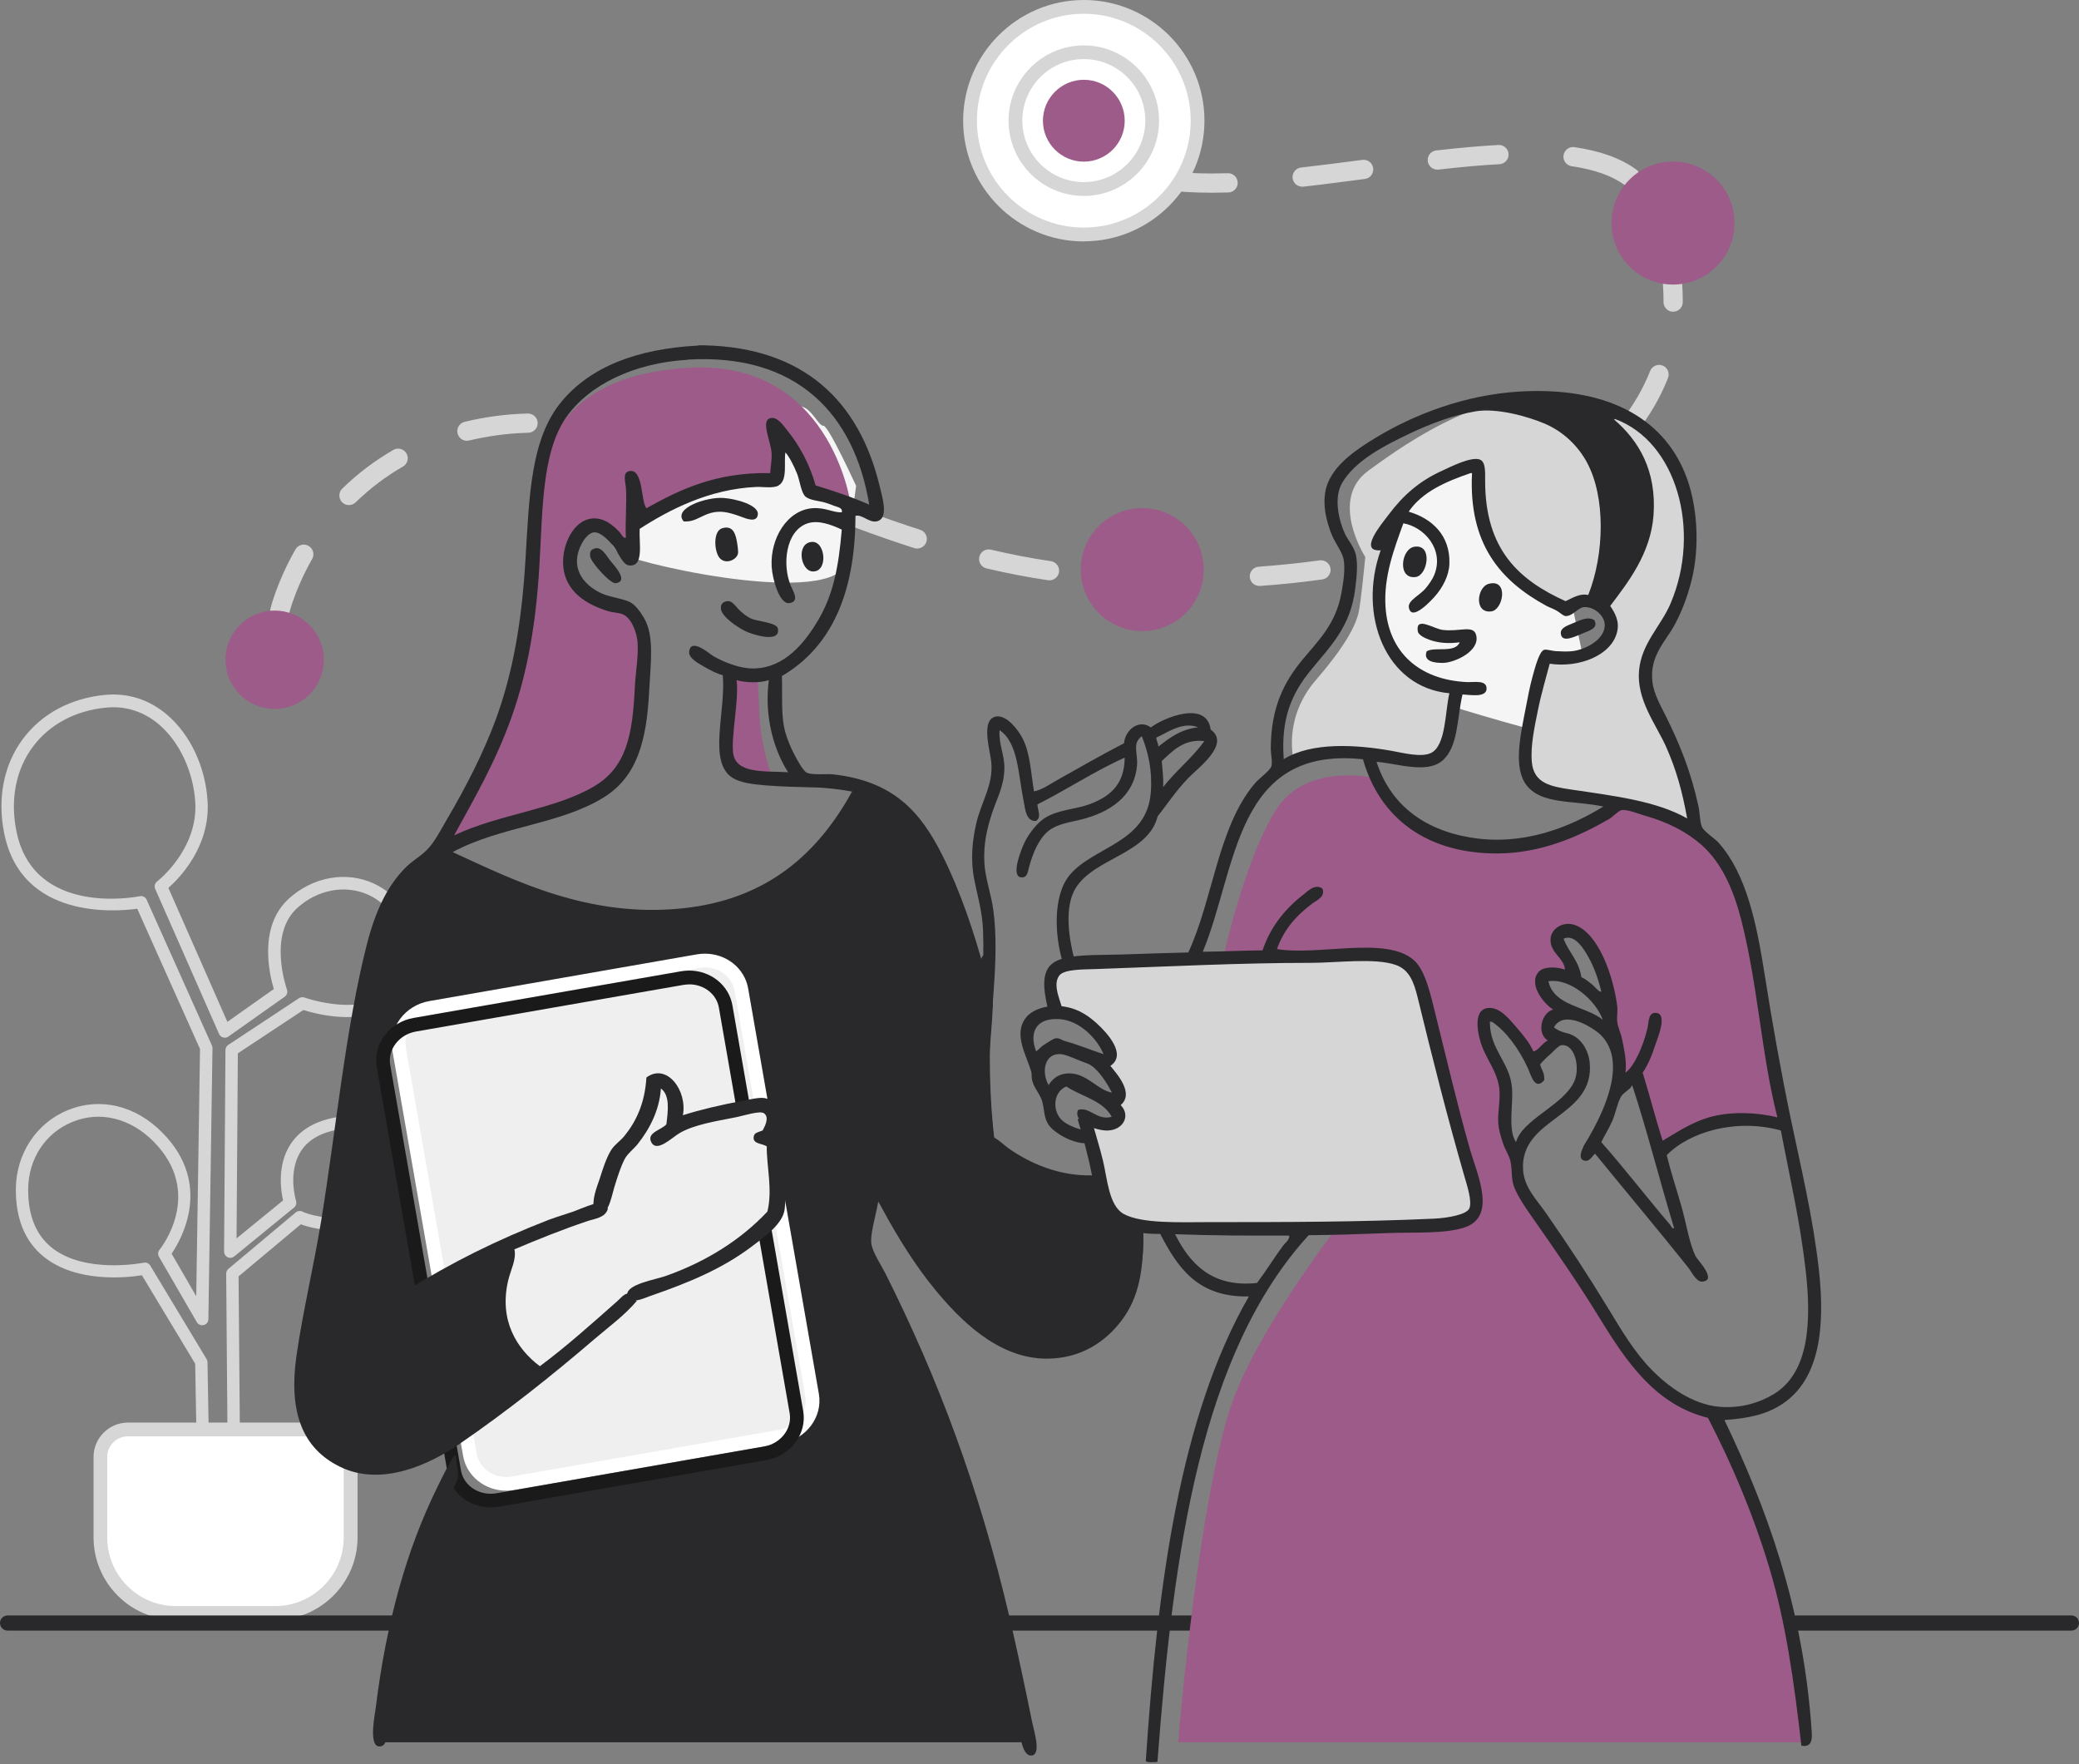 <svg width="561" height="476" viewBox="0 0 561 476" fill="none" xmlns="http://www.w3.org/2000/svg">
<rect x="0" y="0" width="561" height="476" fill="#808080" stroke="none"/>
<g clip-path="url(#clip0_3_4921)">
<path d="M54.711 390.282C53.799 390.282 53.06 389.566 53.039 388.653L52.669 367.954L38.291 344.084C34.186 344.736 20.502 346.213 11.706 339.002C6.71 334.919 4.213 328.772 4.278 320.757C4.343 311.288 9.86 302.947 18.33 299.515C27.04 295.975 36.597 298.256 43.851 305.64C57.491 319.476 48.934 334.397 46.306 338.264L52.952 349.732L53.973 283.03L37.031 245.194C30.928 246.02 5.863 248.018 1.15 224.93C-0.783 215.416 0.998 206.338 6.167 199.387C11.25 192.567 19.156 188.332 28.43 187.485C34.577 186.92 40.354 188.788 45.133 192.893C51.366 198.236 55.45 206.946 56.014 216.155C56.774 228.427 48.434 236.919 45.437 239.569L61.357 275.711L73.89 266.849C72.673 262.831 69.698 250.016 77.886 242.523C84.38 236.572 93.416 234.943 100.887 238.396C107.924 241.632 111.943 248.669 111.66 257.184C111.421 263.786 109.162 268.586 104.927 271.453C97.086 276.775 85.097 273.539 81.861 272.518L64.181 284.203L63.833 334.137L76.387 323.885C75.779 321.257 74.758 314.502 78.277 308.92C80.883 304.793 85.358 302.23 91.57 301.318C98.389 300.319 103.906 302.274 107.099 306.792C110.466 311.548 110.726 318.564 107.729 324.254C104.992 329.445 100.105 332.443 94.393 332.291C87.117 332.182 82.968 331.009 81.166 330.336L64.376 344.388L64.746 388.328C64.746 389.24 64.007 390 63.095 390.022C62.161 390.022 61.422 389.283 61.401 388.371L61.032 343.65C61.032 343.15 61.249 342.673 61.64 342.347L79.819 327.121C80.34 326.687 81.1 326.6 81.687 326.948C81.709 326.948 85.358 328.837 94.458 328.967C94.523 328.967 94.61 328.967 94.675 328.967C100.605 328.967 103.559 325.058 104.797 322.712C107.186 318.194 107.012 312.46 104.406 308.746C101.93 305.249 97.651 303.816 92.069 304.641C86.856 305.401 83.164 307.443 81.122 310.723C77.56 316.392 79.862 323.95 79.884 324.015C80.08 324.667 79.884 325.384 79.341 325.818L63.203 339.002C62.704 339.415 62.009 339.502 61.422 339.219C60.836 338.937 60.467 338.35 60.467 337.699L60.836 283.334C60.836 282.769 61.118 282.248 61.575 281.944L80.688 269.325C81.122 269.043 81.687 268.977 82.165 269.151C82.295 269.195 95.522 273.843 103.059 268.739C106.361 266.501 108.12 262.592 108.315 257.118C108.576 249.886 105.362 244.195 99.497 241.48C93.242 238.591 85.64 240.003 80.145 245.042C72.217 252.318 77.386 266.849 77.43 267.001C77.691 267.718 77.43 268.5 76.822 268.934L61.618 279.685C61.205 279.968 60.684 280.076 60.206 279.924C59.728 279.794 59.316 279.446 59.12 278.99L41.875 239.83C41.571 239.113 41.788 238.287 42.396 237.831C42.505 237.744 53.473 229.23 52.691 216.437C52.17 208.227 48.456 200.213 42.961 195.521C38.877 192.024 33.969 190.417 28.734 190.917C20.416 191.677 13.357 195.434 8.861 201.494C4.256 207.684 2.692 215.807 4.451 224.365C9.121 247.279 36.553 242.045 37.726 241.806C38.486 241.654 39.268 242.045 39.572 242.762L57.187 282.096C57.296 282.313 57.339 282.552 57.339 282.813L56.231 355.922C56.231 356.682 55.71 357.333 54.972 357.507C54.233 357.703 53.473 357.377 53.104 356.725L42.895 339.089C42.548 338.481 42.613 337.742 43.047 337.199C43.547 336.569 55.102 321.887 41.484 308.051C35.207 301.687 27.018 299.667 19.59 302.687C12.249 305.662 7.666 312.634 7.601 320.866C7.557 327.816 9.642 333.072 13.813 336.504C22.805 343.889 38.617 340.718 38.79 340.696C39.486 340.544 40.202 340.87 40.55 341.478L55.754 366.716C55.906 366.977 55.992 367.259 55.992 367.542L56.362 388.697C56.362 389.609 55.645 390.369 54.733 390.391H54.711V390.282Z" fill="#D6D6D6"/>
<path fill-rule="evenodd" clip-rule="evenodd" d="M47.489 435.221C36.238 435.221 27.094 426.077 27.094 414.804V393.106C27.094 389.023 30.417 385.678 34.522 385.678H87.215C91.298 385.678 94.643 389.001 94.643 393.106V414.804C94.643 426.055 85.499 435.221 74.226 435.221H47.511H47.489Z" fill="white"/>
<path d="M87.188 387.546C90.273 387.546 92.749 390.044 92.749 393.106V414.804C92.749 425.056 84.452 433.353 74.2 433.353H47.485C37.233 433.353 28.936 425.056 28.936 414.804V393.106C28.936 390.044 31.434 387.546 34.496 387.546H87.188ZM87.188 383.832H34.518C29.414 383.832 25.244 388.002 25.244 393.106V414.804C25.244 427.076 35.235 437.067 47.506 437.067H74.222C86.493 437.067 96.484 427.076 96.484 414.804V393.106C96.484 388.002 92.314 383.832 87.21 383.832H87.188Z" fill="#D6D6D6"/>
<path d="M558.958 439.955H2.042C0.912 439.955 0 439.043 0 437.914C0 436.784 0.912 435.872 2.042 435.872H558.958C560.088 435.872 561 436.784 561 437.914C561 439.043 560.088 439.955 558.958 439.955Z" fill="#29282a"/>
<path d="M75.498 167.525C75.303 167.525 75.107 167.503 74.89 167.459C73.5 167.134 72.631 165.744 72.957 164.332C73.022 164.049 74.695 157.077 79.712 148.259C80.429 146.999 82.014 146.565 83.252 147.282C84.49 147.999 84.946 149.584 84.23 150.822C79.603 158.967 78.04 165.461 78.018 165.526C77.736 166.721 76.671 167.525 75.498 167.525ZM319.02 158.837C313.764 158.837 308.378 158.706 302.991 158.424C301.558 158.359 300.45 157.143 300.537 155.709C300.602 154.276 301.84 153.19 303.252 153.255C308.551 153.515 313.873 153.646 319.02 153.646H319.802C321.236 153.646 322.409 154.797 322.409 156.23C322.409 157.664 321.258 158.837 319.824 158.837H319.02ZM339.828 158.098C338.481 158.098 337.33 157.056 337.243 155.687C337.135 154.254 338.221 153.016 339.654 152.907C345.258 152.495 350.775 151.93 356.096 151.191C357.486 150.996 358.833 151.973 359.028 153.407C359.224 154.819 358.225 156.143 356.813 156.339C351.383 157.099 345.757 157.686 340.045 158.098C339.98 158.098 339.915 158.098 339.85 158.098H339.828ZM283.183 156.578C283.052 156.578 282.922 156.578 282.792 156.556C277.384 155.753 271.802 154.688 266.198 153.363C264.808 153.038 263.939 151.647 264.265 150.236C264.591 148.846 266.002 147.977 267.393 148.303C272.866 149.584 278.296 150.648 283.574 151.409C284.986 151.626 285.963 152.929 285.767 154.362C285.572 155.644 284.464 156.578 283.205 156.578H283.183ZM376.122 152.712C374.949 152.712 373.885 151.908 373.602 150.714C373.276 149.323 374.145 147.912 375.535 147.586C381.03 146.283 386.352 144.784 391.347 143.09C392.716 142.634 394.193 143.351 394.649 144.719C395.105 146.087 394.388 147.542 393.02 148.02C387.872 149.758 382.377 151.322 376.73 152.647C376.534 152.69 376.339 152.712 376.122 152.712ZM247.519 148.02C247.258 148.02 246.998 147.977 246.715 147.89C241.763 146.304 236.572 144.502 230.838 142.373C229.492 141.874 228.796 140.375 229.296 139.028C229.796 137.682 231.294 137.008 232.641 137.486C238.31 139.593 243.436 141.374 248.301 142.938C249.669 143.372 250.429 144.849 249.973 146.196C249.626 147.304 248.605 147.999 247.497 147.999L247.519 148.02ZM410.678 140.462C409.722 140.462 408.81 139.941 408.354 139.05C407.702 137.769 408.202 136.205 409.483 135.553C414.544 132.968 419.214 130.123 423.34 127.082C424.492 126.235 426.121 126.474 426.968 127.625C427.815 128.777 427.576 130.406 426.425 131.253C422.059 134.467 417.15 137.464 411.851 140.179C411.481 140.375 411.069 140.462 410.678 140.462ZM94.177 136.292C93.504 136.292 92.831 136.031 92.309 135.51C91.31 134.489 91.332 132.838 92.353 131.839C96.501 127.777 101.149 124.281 106.145 121.392C107.383 120.675 108.969 121.109 109.685 122.348C110.402 123.586 109.968 125.171 108.73 125.888C104.103 128.538 99.825 131.796 95.98 135.531C95.481 136.031 94.829 136.27 94.177 136.27V136.292ZM213.071 135.336C212.746 135.336 212.442 135.271 212.116 135.162L211.03 134.728C206.143 132.795 201.343 130.905 196.608 129.102C195.261 128.603 194.588 127.104 195.109 125.758C195.63 124.411 197.129 123.738 198.454 124.259C203.211 126.062 208.032 127.973 212.941 129.906L214.027 130.34C215.352 130.862 216.004 132.382 215.482 133.707C215.07 134.728 214.092 135.358 213.071 135.358V135.336ZM178.602 122.673C178.341 122.673 178.103 122.63 177.842 122.565C172.086 120.805 166.895 119.48 161.943 118.547C160.531 118.286 159.619 116.918 159.88 115.506C160.14 114.094 161.509 113.182 162.92 113.442C168.068 114.42 173.433 115.788 179.362 117.591C180.731 118.004 181.513 119.459 181.078 120.827C180.731 121.935 179.71 122.673 178.602 122.673ZM125.997 118.937C124.824 118.937 123.76 118.134 123.477 116.939C123.13 115.549 123.999 114.137 125.389 113.812C128.038 113.16 130.819 112.66 133.599 112.27C136.487 111.879 139.463 111.64 142.439 111.574C143.894 111.574 145.067 112.704 145.088 114.116C145.11 115.549 143.981 116.744 142.547 116.766C139.745 116.831 136.965 117.048 134.294 117.417C131.666 117.786 129.081 118.264 126.583 118.851C126.388 118.894 126.171 118.916 125.975 118.916L125.997 118.937ZM439.348 118.004C438.783 118.004 438.218 117.83 437.741 117.439C436.611 116.548 436.416 114.919 437.306 113.79C440.695 109.489 443.388 104.885 445.277 100.085C445.799 98.76 447.319 98.108 448.644 98.629C449.969 99.151 450.62 100.671 450.099 101.996C448.014 107.274 445.082 112.313 441.368 117.004C440.847 117.656 440.086 118.004 439.326 118.004H439.348ZM451.489 84.121C450.034 84.121 448.883 82.926 448.883 81.493V80.928C448.883 75.998 448.231 70.85 446.928 65.615C446.581 64.225 447.428 62.814 448.818 62.466C450.23 62.119 451.62 62.966 451.967 64.356C453.357 70.003 454.074 75.563 454.074 80.906V81.536C454.074 82.969 452.901 84.099 451.468 84.099L451.489 84.121ZM326.948 51.997C322.278 51.997 318.173 51.758 314.394 51.259C312.961 51.063 311.961 49.76 312.157 48.348C312.331 46.936 313.656 45.916 315.067 46.111C318.629 46.567 322.517 46.806 326.948 46.806C328.382 46.806 329.837 46.784 331.314 46.741C332.747 46.697 333.942 47.827 333.985 49.261C334.029 50.694 332.899 51.889 331.466 51.932C329.924 51.975 328.425 51.997 326.948 51.997ZM440.021 50.477C439.5 50.477 438.957 50.325 438.501 49.977C434.982 47.436 430.269 45.742 424.101 44.851C422.689 44.634 421.69 43.331 421.907 41.898C422.124 40.486 423.427 39.487 424.861 39.704C431.898 40.725 437.35 42.723 441.563 45.764C442.715 46.611 442.975 48.24 442.15 49.391C441.65 50.086 440.847 50.455 440.043 50.455L440.021 50.477ZM351.383 50.368C350.08 50.368 348.95 49.391 348.798 48.066C348.646 46.632 349.667 45.351 351.1 45.199C356.682 44.569 362.33 43.831 367.629 43.136C369.063 42.962 370.366 43.939 370.54 45.373C370.735 46.784 369.736 48.109 368.303 48.283C362.981 48.978 357.312 49.738 351.665 50.368C351.578 50.368 351.47 50.368 351.383 50.368ZM387.85 45.764C386.547 45.764 385.418 44.786 385.266 43.461C385.114 42.028 386.134 40.746 387.546 40.594C394.019 39.856 399.514 39.378 404.336 39.117C405.791 39.03 406.985 40.138 407.072 41.572C407.138 43.005 406.052 44.221 404.618 44.308C399.905 44.547 394.497 45.025 388.133 45.764C388.024 45.764 387.937 45.764 387.829 45.764H387.85ZM296.106 44.612C295.563 44.612 295.02 44.439 294.542 44.091C291.002 41.398 288.287 37.966 286.528 33.883C285.963 32.558 286.549 31.038 287.874 30.473C289.199 29.908 290.72 30.516 291.284 31.82C292.718 35.121 294.803 37.792 297.67 39.964C298.821 40.833 299.038 42.462 298.169 43.613C297.648 44.287 296.888 44.634 296.106 44.634V44.612Z" fill="#D6D6D6"/>
<path fill-rule="evenodd" clip-rule="evenodd" d="M228.104 152.625L231.014 131.1C231.014 131.1 223.564 114.811 222.196 114.876C220.849 114.941 219.112 110.336 216.332 109.706C213.573 109.077 192.983 101.562 191.05 101.562C189.117 101.562 182.101 103.082 179.669 105.471C177.258 107.86 171.915 109.793 171.198 115.614C170.481 121.435 171.024 124.867 169.83 127.147C168.635 129.428 164.269 126.909 163.444 135.727C162.619 144.523 164.812 146.152 166.42 148.737C168.005 151.322 221.566 163.789 228.104 152.668V152.625Z" fill="#F5F5F5"/>
<path fill-rule="evenodd" clip-rule="evenodd" d="M366.937 182.728C366.937 182.728 368.414 136.813 370.651 134.337C372.888 131.839 395.889 117.004 395.889 117.004L413.7 129.624C413.7 129.624 421.193 142.807 421.171 146.239C421.128 149.671 430.532 193.067 430.532 193.067C430.532 193.067 429.837 197.15 425.841 198.997C421.866 200.843 366.937 182.728 366.937 182.728Z" fill="#F5F5F5"/>
<path fill-rule="evenodd" clip-rule="evenodd" d="M292.459 1.846C309.422 1.846 323.171 15.595 323.171 32.558C323.171 49.521 309.422 63.27 292.459 63.27C275.496 63.27 261.747 49.521 261.747 32.558C261.747 15.595 275.496 1.846 292.459 1.846Z" fill="white"/>
<path d="M292.454 65.138C274.492 65.138 259.896 50.52 259.896 32.58C259.896 14.639 274.492 0 292.454 0C310.417 0 325.012 14.617 325.012 32.558C325.012 50.498 310.395 65.116 292.454 65.116V65.138ZM292.454 3.714C276.534 3.714 263.611 16.659 263.611 32.558C263.611 48.457 276.556 61.402 292.454 61.402C308.353 61.402 321.298 48.457 321.298 32.558C321.298 16.659 308.353 3.714 292.454 3.714Z" fill="#D6D6D6"/>
<path fill-rule="evenodd" clip-rule="evenodd" d="M284.012 272.149C284.012 272.149 277.779 259.638 293.287 259.356C308.795 259.074 369.523 258.248 369.523 258.248C369.523 258.248 381.165 256.424 383.25 264.916C385.335 273.409 397.542 321.323 397.542 321.323C397.542 321.323 401.169 327.925 394.023 329.858C386.877 331.791 308.121 330.966 308.121 330.966C308.121 330.966 300.824 331.835 298.109 322.43C295.394 313.026 293.287 302.405 293.287 302.405C293.287 302.405 302.105 305.163 302.192 302.405C302.279 299.646 299.043 298.321 299.043 298.321C299.043 298.321 303.452 297.822 302.018 294.433C300.563 291.045 296.262 286.636 296.262 286.636C296.262 286.636 301.562 285.593 298.673 281.814C295.785 278.013 291.81 274.06 289.399 273.843C286.988 273.626 284.012 272.171 284.012 272.171V272.149Z" fill="#D6D6D6"/>
<path fill-rule="evenodd" clip-rule="evenodd" d="M392.909 186.073C392.909 186.073 391.128 203.732 386.61 204.448C382.071 205.165 361.654 201.299 356.007 203.341C350.36 205.382 349.144 205.382 349.144 205.382C349.144 205.382 345.951 194.045 355.073 183.489C364.217 172.933 365.933 167.894 366.563 165.483C367.193 163.094 368.409 150.279 368.409 150.279C368.409 150.279 358.505 134.858 369.191 127.039C380.442 118.786 402.857 103.039 425.923 107.231C449.142 111.466 457.656 134.055 455.788 149.345C455.05 155.448 453.182 160.813 450.032 165.852C445.232 173.541 443.386 179.405 443.907 182.186C444.711 186.443 452.248 200.843 453.92 207.424C455.593 213.983 456.526 223.388 456.526 223.388C456.526 223.388 447.925 218.262 432.222 216.329C416.519 214.418 412.262 211.681 411.436 207.055C410.633 202.428 417.561 177.559 417.561 177.559C417.561 177.559 432.982 178.949 434.264 171.26C436.37 158.468 423.512 163.659 423.512 163.659C423.512 163.659 406.593 157.555 401.988 146.587C397.405 135.618 399.012 126.17 399.012 126.17C399.012 126.17 388.869 126.952 381.571 134.337C374.274 141.7 375.447 143.611 375.447 143.611C375.447 143.611 365.303 169.914 378.596 179.601C391.888 189.288 392.888 186.095 392.888 186.095L392.909 186.073Z" fill="#D6D6D6"/>
<path fill-rule="evenodd" clip-rule="evenodd" d="M432.422 162.877C432.422 162.877 445.388 151.952 443.933 132.817C442.543 114.833 427.795 108.881 427.795 108.881C427.795 108.881 423.017 107.426 418.521 107.035C414.025 106.644 402.383 108.512 402.383 108.512C402.383 108.512 412.005 107.795 421.301 114.268C443.39 129.624 429.468 161.378 429.468 161.378L432.443 162.855L432.422 162.877Z" fill="#29282a"/>
<path fill-rule="evenodd" clip-rule="evenodd" d="M197.763 182.924C197.763 182.924 197.068 194.913 196.656 197.954C196.221 200.995 194.44 206.859 200.001 208.336C205.561 209.835 208.167 209.074 208.167 209.074C208.167 209.074 205.474 201.929 205.018 194.044C204.692 188.506 204.453 182.728 204.453 182.728C204.453 182.728 202.998 183.337 201.108 182.902C199.219 182.489 197.763 182.902 197.763 182.902V182.924Z" fill="#9c5b89"/>
<path fill-rule="evenodd" clip-rule="evenodd" d="M382.532 263.808C386.116 271.866 396.997 318.911 396.997 318.911C396.997 318.911 402.601 329.25 393.109 330.032C383.618 330.814 360.095 332.073 360.095 332.073C360.095 332.073 338.093 360.657 331.903 380.118C323.606 406.203 318.676 461.024 317.916 470.103H488.633C488.133 466.997 481.053 423.296 476.426 413.327C471.626 403.01 462.135 381.79 462.135 381.79C462.135 381.79 449.472 381.442 430.793 351.556C421.171 336.157 413.656 325.514 410.768 319.28C408.053 313.416 409.66 311.483 409.66 311.483C409.66 311.483 405.403 303.946 405.403 298.321C405.403 292.695 404.882 290.523 403.557 287.374C402.232 284.225 397.54 275.102 400.407 274.212C405.359 272.648 413.765 285.897 413.765 285.897L420.455 281.814C420.455 281.814 417.653 278.903 418.044 276.992C418.435 275.081 421.932 273.647 421.932 273.647C421.932 273.647 414.243 267.414 415.807 264.547C417.37 261.701 424.342 264.547 424.342 264.547C424.342 264.547 424.104 260.789 422.67 258.422C421.237 256.054 419.195 250.125 423.039 250.451C426.884 250.776 430.381 254.838 432.509 262.136C434.638 269.434 435.289 275.124 435.289 275.124C435.289 275.124 435.354 279.555 436.397 283.465C437.439 287.396 436.962 293.304 436.962 293.304L441.979 289.22L448.104 310.549C448.104 310.549 457.661 302.969 464.98 302.578C472.321 302.187 480.749 304.25 480.749 304.25L472.408 250.451C472.408 250.451 467.782 228.687 457.204 223.366C446.627 218.023 437.179 216.676 437.179 216.676C437.179 216.676 409.247 235.877 388.201 225.581C369.717 216.524 371.324 210.008 371.324 210.008C371.324 210.008 352.797 205.382 344.435 218.349C336.073 231.315 330.339 257.314 330.339 257.314L368.371 257.879C368.371 257.879 379.057 255.75 382.662 263.808H382.532Z" fill="#9c5b89"/>
<path fill-rule="evenodd" clip-rule="evenodd" d="M94.413 394.952C110.595 398.167 121.867 389.566 121.867 389.566L145.802 371.017C145.802 371.017 139.417 371.017 136.333 357.855C133.27 344.78 142.631 334.745 140.59 334.658C140.59 334.658 126.602 340.001 122.215 343.194C117.849 346.387 113.505 347.82 113.505 347.82L104.035 296.431C104.035 296.431 98.736 280.381 108.488 276.775C118.24 273.17 181.206 263.982 181.206 263.982C181.206 263.982 191.11 261.202 194.737 269.738C198.386 278.274 200.297 298.669 200.297 298.669C200.297 298.669 207.682 295.606 208.464 299.972C209.224 304.316 208.095 307.031 208.095 307.031C208.095 307.031 210.223 310.18 210.136 315.74C210.05 321.322 210.397 324.754 209.202 326.861C208.008 328.989 206.227 332.421 206.227 332.421L214.024 377.12C214.024 377.12 217.391 388.415 208.464 390.847C199.537 393.28 133.14 405.508 133.14 405.508C133.14 405.508 129.013 406.703 126.646 403.836C124.3 400.969 122.562 397.906 122.562 397.906C122.562 397.906 110.834 419.409 107.532 437.241C104.231 455.073 102.71 470.081 102.71 470.081H104.383H277.707C276.208 463.739 261.699 403.119 251.317 375.839C240.349 347.038 232.573 336.331 232.573 336.331L235.918 319.997C235.918 319.997 253.228 353.772 268.563 361.004C283.897 368.237 298.97 361.222 304.183 351.165C309.374 341.131 306.594 330.749 306.594 330.749C306.594 330.749 303.727 331.965 300.664 328.707C297.124 324.95 296.016 319.063 296.016 319.063C296.016 319.063 283.441 318.651 278.206 315.719C272.972 312.786 266.152 308.29 266.152 308.29C266.152 308.29 265.001 294.585 265.413 289.003C265.826 283.421 266.716 269.716 266.716 269.716C266.716 269.716 255.943 232.727 250.579 226.125C245.214 219.522 233.138 211.659 233.138 211.659C233.138 211.659 220.41 241.394 185.094 246.172C149.777 250.95 119.044 229.839 119.044 229.839C119.044 229.839 103.492 236.789 99.93 255.989C96.39 275.19 81.555 364.327 81.555 364.327C81.555 364.327 78.189 391.738 94.348 394.931L94.413 394.952Z" fill="#29282a"/>
<path fill-rule="evenodd" clip-rule="evenodd" d="M118.178 230.403C118.178 230.403 139.29 199.93 142.287 171.043C145.285 142.156 135.532 102.691 185.14 99.259C223.932 96.566 229.47 135.618 229.47 135.618L220.196 132.838C220.196 132.838 217.438 128.342 215.374 124.498C213.311 120.653 209.249 115.028 209.249 115.028C209.249 115.028 210.704 120.762 210.183 124.107C209.64 127.473 209.075 129.667 209.075 129.667C209.075 129.667 192.416 130.232 184.967 133.924C177.495 137.616 172.912 140.418 172.912 140.418L171.066 129.841L170.697 149.692C170.697 149.692 159.185 132.947 154.928 146.717C150.15 162.181 169.589 163.789 169.589 163.789C169.589 163.789 174.867 167.329 174.215 173.997C173.585 180.643 173.629 205.838 164.941 211.659C156.253 217.48 118.2 230.403 118.2 230.403H118.178Z" fill="#9c5b89"/>
<path fill-rule="evenodd" clip-rule="evenodd" d="M136.653 400.338C131.744 400.338 127.596 397.059 126.814 392.519L107.722 283.095C106.81 277.904 110.611 272.887 116.171 271.909L188.302 259.312C188.932 259.203 189.562 259.138 190.192 259.138C195.101 259.138 199.249 262.418 200.031 266.957L219.123 376.381C220.035 381.573 216.234 386.59 210.674 387.567L138.543 400.165C137.913 400.273 137.283 400.338 136.653 400.338Z" fill="#EFEFEF"/>
<path d="M190.193 261.028C194.146 261.028 197.556 263.613 198.207 267.305L217.299 376.729C218.037 380.921 214.91 384.961 210.349 385.765L138.217 398.362C137.696 398.449 137.153 398.492 136.632 398.492C132.679 398.492 129.269 395.908 128.617 392.215L109.525 282.791C108.787 278.599 111.915 274.559 116.476 273.756L188.607 261.158C189.128 261.071 189.671 261.028 190.193 261.028ZM190.193 257.314C189.454 257.314 188.716 257.379 187.977 257.509L115.846 270.107C109.265 271.258 104.812 277.231 105.876 283.421L124.968 392.845C125.924 398.275 130.832 402.207 136.653 402.207C137.392 402.207 138.13 402.141 138.869 402.011L211 389.414C217.581 388.262 222.034 382.29 220.969 376.099L201.878 266.675C200.922 261.245 196.013 257.314 190.214 257.314H190.193Z" fill="white"/>
<path d="M185.97 265.59C189.923 265.59 193.333 268.174 193.985 271.867L213.077 381.269C213.815 385.461 210.688 389.501 206.126 390.305L133.995 402.902C133.474 402.989 132.931 403.032 132.41 403.032C128.457 403.032 125.047 400.448 124.395 396.755L105.303 287.353C104.565 283.161 107.692 279.121 112.254 278.317L184.385 265.742C184.906 265.655 185.449 265.611 185.97 265.611V265.59ZM185.97 261.875C185.232 261.875 184.494 261.941 183.755 262.071L111.624 274.647C108.496 275.19 105.738 276.84 103.87 279.273C101.915 281.814 101.133 284.898 101.676 287.961L120.768 397.363C121.702 402.793 126.61 406.725 132.431 406.725C133.17 406.725 133.908 406.659 134.647 406.529L206.778 393.953C209.906 393.41 212.664 391.76 214.532 389.327C216.487 386.786 217.269 383.702 216.726 380.639L197.634 271.237C196.678 265.807 191.77 261.875 185.97 261.875Z" fill="#1A1A1A"/>
<path fill-rule="evenodd" clip-rule="evenodd" d="M292.463 14.096C302.649 14.096 310.925 22.35 310.925 32.558C310.925 42.766 302.671 51.02 292.463 51.02C282.254 51.02 274.001 42.766 274.001 32.558C274.001 22.35 282.254 14.096 292.463 14.096Z" fill="white"/>
<path d="M292.458 52.866C281.251 52.866 272.15 43.744 272.15 32.558C272.15 21.372 281.273 12.25 292.458 12.25C303.644 12.25 312.766 21.372 312.766 32.558C312.766 43.744 303.644 52.866 292.458 52.866ZM292.458 15.942C283.293 15.942 275.864 23.392 275.864 32.536C275.864 41.68 283.314 49.13 292.458 49.13C301.602 49.13 309.052 41.68 309.052 32.536C309.052 23.392 301.602 15.942 292.458 15.942Z" fill="#D6D6D6"/>
<path fill-rule="evenodd" clip-rule="evenodd" d="M292.459 21.524C298.562 21.524 303.493 26.477 303.493 32.58C303.493 38.683 298.54 43.613 292.459 43.613C286.377 43.613 281.425 38.661 281.425 32.58C281.425 26.498 286.377 21.524 292.459 21.524Z" fill="#9c5b89"/>
<path fill-rule="evenodd" clip-rule="evenodd" d="M451.447 43.591C460.613 43.591 468.041 51.02 468.041 60.185C468.041 69.351 460.613 76.779 451.447 76.779C442.281 76.779 434.853 69.351 434.853 60.185C434.853 51.02 442.281 43.591 451.447 43.591Z" fill="#9c5b89"/>
<path fill-rule="evenodd" clip-rule="evenodd" d="M308.226 137.095C317.391 137.095 324.82 144.523 324.82 153.689C324.82 162.855 317.391 170.283 308.226 170.283C299.06 170.283 291.632 162.855 291.632 153.689C291.632 144.523 299.06 137.095 308.226 137.095Z" fill="#9c5b89"/>
<path fill-rule="evenodd" clip-rule="evenodd" d="M74.112 164.745C81.432 164.745 87.383 170.674 87.383 178.015C87.383 185.357 81.453 191.286 74.112 191.286C66.771 191.286 60.841 185.357 60.841 178.015C60.841 170.674 66.771 164.745 74.112 164.745Z" fill="#9c5b89"/>
<path fill-rule="evenodd" clip-rule="evenodd" d="M108.356 350.926L136.375 335.983L134.855 348.146L136.375 359.462L145.171 371.278L115.285 392.889L102.948 374.318L108.356 350.926Z" fill="#29282a"/>
<path fill-rule="evenodd" clip-rule="evenodd" d="M188.376 93.178H190.222C216.959 93.829 231.794 108.23 237.332 131.014C238.071 134.098 239.7 139.289 237.137 140.483C234.856 141.548 232.75 138.659 230.838 139.18C230.795 160.162 224.257 174.649 210.986 182.403C211.182 187.268 210.639 193.045 211.92 197.606C212.42 199.409 213.289 201.538 214.331 203.536C215.135 205.056 216.72 208.119 217.85 208.553C219.5 209.161 223.149 208.749 224.713 208.922C240.916 210.703 248.279 218.827 254.209 230.62C259.117 240.373 262.745 251.167 265.894 262.701C266.415 264.612 269.89 273.213 266.263 273.278C264.091 273.322 263.505 268.326 262.745 265.481C260.203 255.924 257.488 247.822 254.209 240.069C249.561 229.078 245.043 218.87 233.988 214.852C223.388 232.293 209.813 246.302 184.271 248.8C156.991 251.471 136.335 240.612 118.047 232.097C103.408 240.242 100.672 261.571 97.457 281.249C94.177 301.362 91.68 323.081 88.183 341.913C86.402 351.556 83.6 361.417 82.992 371.582C82.318 382.898 87.01 390.63 96.154 393.475C106.123 396.56 115.984 390.282 122.304 386.243C129.711 381.508 135.771 376.599 142.526 371.408C141.244 369.41 139.246 367.694 137.508 365.479C135.836 363.328 134.337 360.983 133.425 358.05C131.47 351.752 133.186 344.128 134.902 338.763C127.039 342.608 118.721 346.756 111.531 351.382C109.468 352.707 106.688 356.182 103.93 353.989C103.93 350.839 107.492 349.601 109.685 348.233C121.805 340.653 133.99 334.593 148.086 329.12C150.562 328.164 153.776 327.36 156.622 326.144C157.773 325.666 159.554 325.036 160.879 324.667C162.595 324.189 163.116 324.472 164.028 326.144C163.355 328.598 160.488 328.794 158.468 329.489C151.735 331.748 144.871 334.506 138.812 337.091C139.398 339.784 137.834 342.542 137.139 345.431C134.576 356.269 139.463 363.958 145.675 368.628C152.951 363.22 160.032 356.856 166.635 351.013C167.525 350.231 168.437 348.928 169.784 348.971C170.24 349.884 170.913 350.557 171.826 351.013C168.524 354.923 164.376 357.92 160.51 361.221C148.759 371.299 136.9 380.704 123.977 389.609C116.18 394.952 103.061 401.316 91.701 395.734C81.689 390.804 77.801 381.16 80.016 365.696C81.689 354.054 84.621 341.891 86.706 329.163C90.68 304.641 93.33 277.014 98.956 254.968C101.193 246.172 104.407 238.874 109.902 233.639C111.662 231.967 114.008 230.751 115.832 228.622C117.678 226.472 119.199 223.453 120.849 220.651C125.606 212.55 130.384 203.275 133.642 194.5C138.529 181.317 140.831 167.329 141.809 150.735C142.83 133.468 143.264 118.373 151.452 108.447C159.337 98.89 172.021 94.09 188.376 93.243V93.178ZM185.596 97.066C170.978 97.913 158.837 103.907 152.756 112.639C146.131 122.174 146.457 137.877 145.523 153.081C144.611 168.133 142.395 181.208 138.095 193.328C133.751 205.599 127.995 215.417 122.522 225.408C134.75 219.609 149.454 218.523 160.184 212.246C169.002 207.076 170.696 198.475 171.304 185.356C171.5 181.382 172.325 177.168 172.043 173.302C171.869 170.869 170.566 167.047 168.329 165.874C167.221 165.287 165.44 165.309 164.245 164.94C158.381 163.181 152.647 159.749 151.995 152.885C151.474 147.347 154.602 140.375 159.793 139.897C163.203 139.593 165.722 142.026 167.221 143.611C167.742 144.176 168.111 145.283 168.893 145.088C168.654 141.07 169.197 135.401 168.893 131.557C168.763 129.993 167.916 127.452 169.827 127.104C173.693 126.387 172.89 135.596 174.454 137.117C183.619 131.991 193.285 127.386 207.837 127.647C207.924 125.779 208.315 124.324 208.206 122.261C208.054 119.089 205.057 113.312 208.032 112.791C209.857 112.465 211.464 114.941 212.289 115.94C215.873 120.306 218.501 125.41 220.087 130.97C225.104 132.512 230.013 134.141 234.552 136.161C230.534 111.857 215.2 95.284 185.574 97.022L185.596 97.066ZM210.074 131.014C208.641 131.817 205.904 131.318 204.145 131.383C191.373 131.926 180.579 137.551 172.607 142.699C172.39 146.652 173.889 153.146 169.632 152.538C167.916 152.299 166.656 148.65 165.375 147.151C164.245 145.848 162.139 143.546 160.358 143.633C158.881 143.698 157.577 145.566 157.013 146.608C153.603 153.016 157.295 157.664 162.03 159.966C164.528 161.161 167.416 161.313 169.827 162.377C171.435 163.094 172.825 165.157 173.715 166.634C176.669 171.478 175.54 179.079 175.192 186.117C174.519 200.169 171.804 209.704 162.768 215.243C150.888 222.519 135.097 222.932 122.152 229.904C139.05 237.701 158.902 247.627 183.923 245.108C207.381 242.762 220.934 229.86 229.926 213.57C226.842 213.027 223.345 212.55 219.913 212.463C215.938 212.354 210.986 212.267 206.555 211.898C203.124 211.616 199.779 211.203 197.65 209.856C190.939 205.599 195.913 191.981 195.044 182.207C193.567 181.794 191.764 180.926 189.853 179.796C188.615 179.079 185.813 177.602 185.965 175.908C186.313 171.782 191.677 176.582 192.459 177.016C195.131 178.536 199.388 180.404 203.406 180.361C211.768 180.231 217.22 173.367 220.847 167.199C224.844 160.357 226.277 153.124 227.146 142.894C224.257 141.526 220.76 140.244 217.871 141.222C211.877 143.264 211.051 152.646 213.419 158.098C214.201 159.901 215.721 162.268 213.05 162.724C210.356 163.181 208.423 156.295 208.228 152.885C207.794 145.197 212.485 137.551 219.348 137.117C222.802 136.9 224.844 138.355 227.146 138.225C227.472 137.008 225.973 136.813 225.3 136.552C224.518 136.248 223.519 135.879 222.693 135.618C221.043 135.119 218.458 135.01 217.307 133.946C216.177 132.903 215.808 129.624 215.091 127.821C214.223 125.649 212.963 123.194 211.942 122.065C211.464 124.715 212.615 129.558 210.096 130.97L210.074 131.014ZM197.824 203.167C198.519 208.814 206.273 208.01 212.659 208.358C209.032 202.711 206.121 193.632 207.468 183.51C205.057 184.314 201.191 184.227 198.758 183.51C199.453 188.745 197.259 198.519 197.824 203.167Z" fill="#29282a"/>
<path fill-rule="evenodd" clip-rule="evenodd" d="M465.301 383.093C476.53 406.529 486.608 433.374 488.867 467.127C488.998 469.082 489.019 471.558 486.087 471.015C484.111 453.596 481.83 437.523 477.377 422.797C472.968 408.223 467.278 394.93 460.87 382.55C446.644 379.01 438.825 367.412 431.201 354.923C426.032 346.474 419.777 337.482 413.956 329.141C411.958 326.296 409.72 323.19 408.569 320.236C407.809 318.281 408.07 315.979 407.635 313.546C407.353 311.917 406.158 310.245 405.594 308.529C405.029 306.813 404.442 305.032 404.29 302.969C404.073 299.841 405.072 296.258 404.464 292.956C403.769 289.047 401.445 286.18 400.012 282.574C398.861 279.707 397.232 272.626 401.315 271.997C404.464 271.519 406.984 274.646 408.743 276.645C410.763 278.969 412.805 281.379 413.76 283.704C415.107 283.486 416.171 281.423 417.648 280.728C414.542 278.795 415.976 273.191 419.125 272.388C416.54 270.845 412.262 265.481 415.237 262.179C416.54 260.746 419.972 260.789 422.296 261.615C422.101 258.443 418.148 257.097 418.408 253.274C418.604 250.472 421.84 248.517 424.903 249.56C431.31 251.754 435.328 263.2 436.392 271.454C436.566 272.865 436.24 274.277 436.392 275.711C436.544 277.101 437.37 278.73 437.695 280.359C438.26 283.226 438.977 286.158 438.629 289.438C441.019 287.657 443.451 282.227 444.559 277.383C444.95 275.689 444.733 273.039 446.97 273.3C449.989 273.647 447.339 279.968 446.774 281.64C445.688 284.92 444.776 287.157 443.256 289.438C445.145 295.476 446.731 301.796 448.642 307.791C452.161 305.749 456.44 302.73 461.804 301.297C467.061 299.906 474.054 300.059 479.615 301.492C475.314 284.572 474.38 266.132 469.971 248.626C467.973 240.72 464.91 233.118 459.22 228.036C455.332 224.582 450.206 221.846 443.82 220.065C442.105 219.587 439.042 218.284 437.522 218.588C436.762 218.74 435.067 220.499 434.177 220.999C426.249 225.581 416.084 230.208 404.138 230.273C385.112 230.36 372.319 220.825 367.78 204.861C333.115 201.168 333.853 234.487 324.557 256.793C330.031 256.749 335.243 256.467 340.695 256.423C342.693 250.364 346.603 245.346 351.446 241.589C352.793 240.546 354.791 238.309 356.833 239.743C357.745 241.98 355.247 242.914 354.053 243.826C349.969 246.889 346.494 250.603 344.583 256.076C355.942 257.944 374.013 252.47 381.506 259.052C384.786 261.94 386.154 268.956 387.631 274.82C390.65 286.896 393.17 297.778 396.537 309.702C398.578 316.891 404.095 328.338 395.06 331.226C389.673 332.942 382.006 332.421 374.469 332.703C366.954 332.986 359.374 333.246 353.14 333.268C324.014 365.109 316.608 418.648 312.329 475.359C311.265 475.576 309.983 475.663 309.18 475.185C312.307 427.988 318.367 382.094 337.003 349.797C323.08 350.101 317.737 341.869 313.067 332.921C303.011 333.094 296.691 329.511 295.626 320.671C284.919 321.518 276.144 317.543 269.65 312.873C267.717 311.483 265.306 310.289 264.632 308.051C266.174 303.968 270.084 308.399 272.234 309.898C278.142 314.024 285.874 317.326 294.671 317.13C293.628 311.787 292.238 306.835 290.783 301.926C291.652 301.774 293.889 301.97 294.497 301.731C295.605 306.14 296.734 309.355 297.646 313.242C298.798 318.086 299.21 325.297 303.207 327.534C308.072 330.227 318.541 329.749 326.012 329.749C345.973 329.749 366.433 329.749 386.849 328.815C390.759 328.642 395.776 327.708 396.493 326.035C397.297 324.124 395.841 319.78 395.19 317.499C390.542 301.383 386.719 286.266 382.571 269.26C381.528 264.959 380.29 261.636 376.641 260.355C371.016 258.378 360.742 259.79 353.64 259.79C334.44 259.79 315.196 260.789 295.778 261.462C292.195 261.593 287.025 261.462 285.766 263.309C283.724 266.263 286.895 271.106 287.069 274.255C286.091 274.19 284.397 274.321 283.181 274.06C282.008 268.717 280.053 261.962 284.853 259.399C288.589 257.401 295.692 257.748 302.099 257.553C308.789 257.336 315.522 257.097 320.648 256.988C327.337 242.61 328.684 222.997 338.632 211.355C339.783 210.008 342.758 207.88 343.084 206.729C343.41 205.512 342.91 203.471 342.91 202.102C342.91 190.895 346.472 183.988 351.62 177.798C355.703 172.889 360.569 168.263 362.002 159.814C362.458 157.164 363.066 153.754 362.567 150.909C362.219 148.998 360.264 146.478 359.417 144.415C357.897 140.722 356.377 135.01 358.31 130.318C360.525 124.889 366.324 121.088 371.298 118.069C381.506 111.878 395.255 106.514 410.068 105.645C433.026 104.298 448.534 112.356 454.767 127.908C458.047 136.074 458.764 147.369 456.44 156.665C455.375 160.9 453.812 165.048 451.813 168.719C449.316 173.258 445.124 176.929 445.884 183.923C446.231 187.203 448.164 190.482 449.598 193.393C453.269 200.821 456.266 208.14 458.308 217.502C458.72 219.37 458.655 221.672 459.241 223.062C459.828 224.474 462.608 226.059 463.868 227.514C471.209 235.877 473.967 248.952 476.118 262.57C478.159 275.624 480.635 289.481 483.35 302.448C485.979 315.023 489.171 328.229 490.779 342.325C492.581 358.224 490.996 371.973 481.135 378.684C476.965 381.508 472.186 382.681 465.366 383.137L465.301 383.093ZM433.221 127.864C436.675 137.443 435.871 150.54 432.113 160.704C437.044 154.623 442.604 147.151 442.865 136.965C443.147 126.496 437.782 119.198 431.549 114.333C429.572 112.791 426.901 110.358 424.685 109.685C420.819 108.512 416.888 109.25 412.435 109.12C422.926 111.835 429.616 117.873 433.199 127.842L433.221 127.864ZM428.204 124.715C425.88 120.458 422.014 116.526 416.888 114.333C412.283 112.356 403.856 110.011 398.144 110.988C392.301 111.987 386.306 114.202 380.898 116.744C373.687 120.132 365.716 124.215 362.176 130.275C359.765 134.402 361.329 140.527 362.914 144.002C363.718 145.74 365.412 147.542 365.89 149.758C366.455 152.407 366.042 156.078 365.694 158.837C364.413 169.327 358.874 174.431 353.64 180.904C348.666 187.051 345.582 193.632 346.407 204.839C353.879 200.169 365.977 200.864 375.707 202.624C378.705 203.167 383.461 204.405 386.089 203.188C390.238 201.255 389.934 191.807 391.107 187.051C373.861 185.487 366.346 165.961 372.558 148.476C366.389 148.932 372.884 141.309 374.6 139.006C378.705 133.555 382.94 129.819 389.26 126.952C391.671 125.844 396.949 123.173 399.273 123.976C400.924 124.541 400.75 127.321 400.75 129.732C400.75 148.281 409.829 156.491 422.448 162.203C424.207 161.443 426.141 160.031 428.573 160.531C432.939 149.606 433.308 134.076 428.204 124.737V124.715ZM446.188 139.006C445.428 149.41 439.194 157.273 434.503 163.485C435.806 165.439 437.066 167.611 436.349 170.544C434.828 176.842 426.097 180.274 418.169 179.079C417.214 182.793 415.911 187.072 415.02 191.503C414.108 196.021 412.957 201.147 413.348 205.599C413.869 211.355 418.408 212.202 423.925 213.027C435.741 214.765 447.035 216.133 455.267 220.825C453.942 213.483 452.313 207.597 449.511 201.342C446.883 195.478 441.583 188.853 442.278 180.947C442.93 173.541 448.208 168.936 450.814 162.768C459.111 143.22 452.465 119.155 435.784 113.051C435.676 113.051 435.567 113.073 435.61 113.247C442.17 118.894 447.057 126.93 446.188 139.028V139.006ZM380.16 138.072C386.285 139.853 391.389 144.371 391.107 152.169C390.976 155.427 389.217 158.619 387.219 160.878C386.806 161.334 380.833 168.154 380.16 163.854C379.877 162.051 383.114 160.596 384.612 158.837C385.59 157.707 386.611 156.165 387.023 155.122C389.825 148.172 384.178 142.112 378.683 141.2C376.163 148.172 373.362 155.557 373.861 163.637C374.643 176.147 383.092 183.402 395.755 184.032C397.796 184.14 401.054 183.38 401.141 185.704C401.228 188.375 396.536 187.441 394.647 187.376C393.105 193.979 393.517 201.472 389.26 205.187C385.025 208.879 377.01 205.968 371.45 205.556C375.077 216.741 383.744 223.757 396.667 225.951C410.872 228.362 423.426 223.279 432.656 217.61C424.403 215.894 416.215 217.089 412.066 212.05C408.287 207.445 410.177 198.801 411.697 191.09C412.24 188.375 412.674 185.726 413.543 182.555C414.216 180.122 415.368 175.669 416.692 175.322C417.409 175.148 418.691 175.626 419.842 175.691C421.254 175.778 422.991 175.843 424.294 175.691C427.791 175.3 433.395 172.477 433.004 168.263C432.809 166.113 430.246 163.658 427.444 163.81C425.815 163.897 424.36 166.33 422.426 166.221C421.818 166.178 420.95 165.266 420.016 164.744C419.103 164.223 417.93 163.832 417.235 163.441C404.942 156.73 396.254 146.891 397.21 127.647H396.841C390.107 129.949 383.809 132.686 380.138 138.029L380.16 138.072ZM429.138 259.204C427.596 256.228 424.989 251.841 421.905 253.274C423.295 256.945 426.075 259.247 426.727 263.656C427.726 264.091 428.747 264.894 429.703 265.698C430.55 266.415 431.462 267.739 432.113 267.544C431.527 265.133 430.571 261.962 429.138 259.204ZM417.822 264.764C419.386 271.54 427.878 271.388 432.483 275.146C430.68 269.977 423.751 263.83 417.822 264.764ZM427.096 312.982C426.271 312.526 426.466 311.266 426.922 310.202C427.77 308.203 426.988 309.832 428.399 307.421C432.439 300.558 439.303 286.875 432.113 279.403C430.289 277.513 422.079 272.149 419.321 277.188C421.319 278.795 422.752 278.469 424.512 279.403C427.27 280.88 428.703 284.008 428.964 286.636C430.419 301.557 410.177 301.427 410.98 315.566C411.263 320.475 414.825 323.885 417.279 327.447C423.339 336.2 428.334 343.78 433.981 353.055C437.609 359.028 440.953 364.718 445.667 369.562C449.989 373.993 456.679 378.988 464.042 379.575C469.906 380.052 474.923 378.38 478.507 376.23C488.129 370.496 488.889 356.921 487.217 342.477C485.674 329.163 482.851 317.174 480.549 305.011C468.494 301.709 456.005 305.315 449.75 311.679C450.706 315.697 452.291 320.519 453.638 325.21C455.071 330.184 455.788 335.31 457.526 338.937C458.003 339.914 463.499 345.431 459.372 345.8C457.743 345.952 456.527 343.216 455.484 341.912C447.144 331.465 438.586 321.322 430.441 311.309C429.833 311.483 428.899 313.981 427.096 312.982ZM402.053 276.254C402.184 283.204 407.375 286.723 407.983 293.325C408.417 297.908 406.788 304.902 409.091 308.16C410.741 302.013 422.079 298.169 424.859 291.653C426.423 287.982 424.946 281.575 421.34 282.009C420.559 282.096 419.125 283.747 418.365 284.42C417.214 285.419 416.388 286.245 415.585 287.2C415.954 288.634 416.866 289.524 416.692 291.457C414.151 294.411 413.109 290.002 412.24 288.113C409.851 282.922 406.289 278.122 402.596 275.689H402.032V276.254H402.053ZM437.305 296.106C436.349 297.908 435.98 300.341 435.067 302.404C434.177 304.489 433.004 306.292 432.092 308.16C438.325 315.197 444.581 323.364 450.64 330.423C450.879 330.683 451.162 331.661 451.748 331.357C447.86 318.607 444.537 305.315 440.432 292.782C439.781 294.172 438.043 294.672 437.283 296.127L437.305 296.106ZM339.175 346.191C341.477 343.151 343.801 339.415 346.038 336.352C346.755 335.353 348.036 334.506 347.884 333.377C337.459 333.42 327.098 333.377 317.086 333.007C320.973 340.74 326.859 347.473 339.153 346.17L339.175 346.191Z" fill="#29282a"/>
<path fill-rule="evenodd" clip-rule="evenodd" d="M184.468 140.657C181.492 137.182 190.549 134.033 195.219 134.359C198.542 134.576 204.776 136.248 204.493 138.811C204.254 141.114 201.452 139.984 199.867 139.376C198.064 138.681 195.914 138.073 194.307 138.073C189.811 138.073 188.225 141.005 184.468 140.679V140.657Z" fill="#29282a"/>
<path fill-rule="evenodd" clip-rule="evenodd" d="M194.872 142.525C197.5 141.743 198.347 143.611 198.76 145.674C198.956 146.63 199.281 148.737 199.129 149.389C198.738 151.061 195.937 152.321 194.308 150.692C192.7 149.084 192.309 143.285 194.872 142.525Z" fill="#29282a"/>
<path fill-rule="evenodd" clip-rule="evenodd" d="M219.15 146.217C222.756 146.043 223.538 154.297 219.324 154.188C215.979 154.101 214.741 146.434 219.15 146.217Z" fill="#29282a"/>
<path fill-rule="evenodd" clip-rule="evenodd" d="M381.64 147.52C386.679 146.695 385.289 155.253 382.009 155.687C376.992 156.339 378.056 148.107 381.64 147.52Z" fill="#29282a"/>
<path fill-rule="evenodd" clip-rule="evenodd" d="M160.184 148.085C162.226 147.151 163.551 149.888 164.81 151.43C165.983 152.864 169.719 156.882 166.114 157.36C164.724 157.555 159.446 151.712 159.25 150.127C159.076 148.65 159.598 148.346 160.184 148.085Z" fill="#29282a"/>
<path fill-rule="evenodd" clip-rule="evenodd" d="M401.687 157.534C407.16 156.035 405.683 164.527 402.425 164.962C397.669 165.57 398.538 158.402 401.687 157.534Z" fill="#29282a"/>
<path fill-rule="evenodd" clip-rule="evenodd" d="M195.612 162.355C197.458 161.617 198.305 163.485 199.5 164.592C200.238 165.287 201.216 166.178 202.475 166.808C204.256 167.72 209.556 167.894 209.904 169.588C210.729 173.78 202.714 171.065 201.194 170.326C198.87 169.197 194.635 166.286 194.526 164.201C194.461 163.094 194.939 162.616 195.634 162.355H195.612Z" fill="#29282a"/>
<path fill-rule="evenodd" clip-rule="evenodd" d="M430.246 167.373C431.267 169.371 429.29 170.022 427.097 170.891C425.077 171.695 421.384 173.671 421.167 170.891C421.058 169.545 422.601 168.893 424.143 168.285C426.249 167.459 428.356 166.156 430.268 167.351L430.246 167.373Z" fill="#29282a"/>
<path fill-rule="evenodd" clip-rule="evenodd" d="M384.988 175.713C387.225 174.431 392.634 176.321 393.893 173.302C390.896 173.693 388.181 173.541 385.553 172.564C384.576 172.194 382.751 171.391 382.577 170.326C381.904 166.156 386.9 169.675 389.267 169.957C393.937 170.544 397.651 168.458 398.346 171.434C399.367 175.756 392.46 178.797 389.441 178.862C386.987 178.906 383.924 178.428 384.988 175.713Z" fill="#29282a"/>
<path fill-rule="evenodd" clip-rule="evenodd" d="M227.88 237.31C230.378 236.354 235.504 240.351 237.524 241.763C245.755 247.54 254.378 256.793 253.292 271.997C252.749 279.62 249.296 285.159 245.864 290.176C244.735 291.827 242.932 293.543 242.345 294.998C241.238 297.713 241.086 301.774 240.499 305.206C239.305 312.048 238.11 318.108 236.785 325.232C236.177 328.555 234.852 332.812 235.113 335.44C235.352 337.721 237.828 341.456 238.827 343.411C253.118 371.821 264.174 401.273 272.406 436.35C274.426 444.994 276.576 455.072 278.531 464.738C278.9 466.627 281.028 473.143 278.531 473.643C275.75 474.186 275.251 467.735 274.816 465.672C267.388 429.573 258.787 396.907 245.69 367.173C242.302 359.505 238.718 351.122 234.744 343.237C233.853 341.435 230.943 337.178 230.856 335.635C230.791 334.463 231.79 332.421 232.159 330.444C234.157 319.628 236.068 309.007 238.088 298.169C238.436 296.301 238.392 294.238 239.022 292.782C239.717 291.153 241.107 290.675 241.998 289.437C245.929 284.029 249.1 278.708 249.6 271.063C250.23 261.832 246.45 255.424 242.367 250.841C239.717 247.844 235.069 244.456 230.682 241.936C228.923 240.916 225.556 239.265 227.902 237.31H227.88Z" fill="#29282a"/>
<path fill-rule="evenodd" clip-rule="evenodd" d="M123.085 392.563C122.911 393.606 123.758 397.233 123.65 398.319C123.454 400.035 120.696 404.292 119.762 406.29C111.769 423.427 106.643 444.299 104.363 467.496C104.254 468.713 104.363 471.275 102.321 471.21C99.346 471.102 101.235 462.197 101.387 460.828C104.167 438.109 109.641 418.149 118.09 401.099C119.545 398.167 120.957 395.191 122.542 392.758C122.846 392.802 122.868 392.585 123.107 392.563H123.085Z" fill="#29282a"/>
<path fill-rule="evenodd" clip-rule="evenodd" d="M290.308 260.225C289.178 260.334 287.81 261.181 287.332 261.333C284.465 253.405 283.944 241.741 288.635 236.116C295.13 228.319 309.465 227.493 310.529 213.853C310.985 207.859 309.877 203.189 308.118 198.649C305.447 200.517 307.076 203.232 306.815 206.447C306.12 215.048 299.17 219.261 291.785 221.108C288.809 221.846 285.399 222.28 283.075 224.083C280.469 226.081 278.84 229.752 277.689 233.922C277.298 235.377 277.211 236.941 275.473 236.702C272.606 236.311 275.799 228.71 276.407 227.428C277.624 224.865 279.991 221.846 282.163 220.565C285.79 218.436 290.112 218.393 293.848 217.046C299.256 215.07 303.448 211.898 303.492 204.427C295.651 207.902 287.875 213.05 279.926 217.046C280.056 218.762 281.077 220.565 279.557 221.499C276.798 221.694 276.624 218.11 276.212 216.112C274.757 209.01 274.778 200.365 269.718 196.999C269.479 200.973 271.042 203.493 271.021 207.207C270.999 212.094 268.936 215.526 267.676 219.457C266.438 223.323 265.308 227.493 265.634 232.988C265.895 237.159 267.459 241.177 268.045 245.608C269.848 259.117 266.959 274.039 266.937 288.265C266.937 299.494 268.61 311.983 270.652 322.213C270.89 323.386 271.585 325.428 270.087 325.732C269.435 325.862 268.871 326.535 268.045 323.516C263.614 307.444 264.157 285.572 265.07 266.936C265.308 261.984 265.46 255.99 265.265 250.994C265.07 245.89 263.679 241.394 262.854 237.072C261.855 231.924 262.376 226.755 263.419 222.237C264.765 216.373 268.045 211.833 267.502 205.73C267.22 202.559 264.418 193.806 268.979 193.306C271.803 193.002 274.865 197.064 276.038 199.431C278.015 203.471 278.167 208.445 279.014 213.527C281.251 213.093 283.162 211.66 285.139 210.552C291.025 207.25 297.171 203.71 303.318 200.539C303.557 197.064 307.293 193.849 310.551 196.282C313.896 193.676 325.624 188.81 326.689 196.847C332.162 200.778 323.17 207.272 320.564 210.009C317.045 213.701 314.873 217.155 312.397 220.217C309.856 230.404 295.521 231.381 290.33 239.504C287.093 244.565 288.31 253.448 290.33 260.268L290.308 260.225ZM312.006 199.019C312.071 199.931 312.527 200.474 312.571 201.43C315.59 199.127 318.544 196.76 323.322 196.238C319.087 194.588 315.047 197.65 312.006 199.019ZM313.483 205.317C313.657 207.62 314.004 209.748 313.852 212.376C317.284 207.967 321.715 204.535 324.973 199.953C319.434 199.301 316.35 202.689 313.483 205.339V205.317Z" fill="#29282a"/>
<path fill-rule="evenodd" clip-rule="evenodd" d="M305.319 329.598C306.275 329.902 307.252 329.989 308.295 329.793C309.772 346.778 303.429 358.854 291.961 363.546C281.297 367.912 271.132 362.959 264.334 357.79C253.235 349.363 244.721 337.221 238.183 324.211C236.902 321.648 234.925 318.825 235.403 315.871C238.096 314.459 239.747 320.476 240.79 322.561C244.504 330.076 249.347 337.265 254.321 343.52C260.316 351.057 269.633 361.461 281.579 362.264C288.877 362.764 294.329 359.81 298.456 355.596C303.755 350.166 306.166 341.001 305.319 329.62V329.598Z" fill="#29282a"/>
<path fill-rule="evenodd" clip-rule="evenodd" d="M194.368 299.602L206.205 297.995C206.205 297.995 207.878 299.19 207.878 299.602V306.357C207.878 306.357 208.877 310.766 208.877 311.114C208.877 311.461 209.138 321.757 209.268 321.952C209.398 322.147 208.725 329.358 208.399 329.771C208.073 330.184 202.839 333.268 202.187 333.724C201.514 334.202 195.975 334.593 195.172 332.117C194.368 329.641 194.368 299.602 194.368 299.602Z" fill="#EFEFEF"/>
<path fill-rule="evenodd" clip-rule="evenodd" d="M184.269 300.906C188.505 299.538 194.847 298.017 200.407 297.018C202.362 296.671 204.794 296.019 206.336 296.28C209.964 296.888 212.614 302.557 209.681 306.488C211.918 308.855 210.854 312.483 211.158 315.393C211.267 316.414 211.788 317.326 211.897 318.369C212.157 320.78 211.94 324.58 211.723 326.34C211.223 330.162 206.51 333.572 202.818 336.353C194.999 342.239 186.202 345.974 175.364 349.71C173.865 350.232 169.435 352.382 169.239 349.341C169.065 346.517 176.819 345.258 179.447 344.345C190.546 340.458 199.951 334.485 207.075 326.904C208.53 320.997 206.836 314.611 206.901 309.29C205.468 308.443 203.079 308.682 203.383 306.683C203.556 305.554 204.555 305.532 205.794 305.011C206.489 303.751 207.64 301.427 206.163 300.385C205.055 299.581 200.82 301.015 198.365 301.492C193.153 302.535 187.288 303.425 183.335 305.749C181.25 306.987 177.21 311.092 175.733 308.16C174.408 305.554 178.6 304.859 179.817 303.339C180.251 299.776 180.859 295.519 178.34 293.695C177.927 299.711 175.19 304.772 172.041 308.725C170.955 310.072 169.283 311.288 168.522 312.808C167.48 314.872 166.698 317.304 165.742 320.41C164.917 323.125 163.983 329.402 160.356 326.904C159.574 323.755 160.964 320.649 161.833 317.999C162.68 315.371 163.614 312.331 164.982 310.202C165.894 308.79 167.415 307.835 168.501 306.488C171.693 302.557 174.017 297.626 174.43 290.719C179.86 286.701 185.529 294.151 184.269 300.928V300.906Z" fill="#29282a"/>
<path fill-rule="evenodd" clip-rule="evenodd" d="M299.623 287.592C301.469 289.851 306.117 295.02 302.403 298.169C305.161 300.971 303.141 304.902 298.884 305.033C296.039 305.12 289.393 302.882 290.913 299.472C294.084 298.495 296.039 302.491 299.992 301.319C297.603 296.909 291.847 295.867 287.742 293.152C284.397 294.52 284.028 298.929 285.896 301.492C286.96 302.948 288.698 303.686 290.153 304.272C291.348 304.75 294.388 305.315 294.41 306.879C294.497 309.854 289.241 307.748 288.481 307.444C286.417 306.575 284.245 305.098 283.29 303.925C281.617 301.862 281.9 299.711 281.248 297.235C280.683 295.15 278.989 293.651 278.468 291.306C278.316 290.611 278.468 289.959 278.294 289.264C277.099 284.855 273.32 279.143 276.817 274.603C278.381 272.562 281.986 271.172 285.896 271.454C290.175 271.758 293.194 273.626 295.909 276.08C298.689 278.6 304.206 284.529 299.623 287.592ZM285.722 274.972C279.793 274.603 277.556 278.361 279.597 283.682C280.357 283.139 280.922 282.357 281.813 281.836C282.681 281.315 284.18 280.272 284.788 280.164C285.874 279.99 286.461 280.641 287.395 280.902C291.565 282.075 294.041 283.226 297.777 284.421C296.191 280.554 291.608 275.32 285.722 274.951V274.972ZM293.15 286.853C291.261 286.223 288.068 284.638 286.482 284.442C281.9 283.899 280.879 289.155 282.964 292.783C284.224 290.632 286.352 289.416 289.089 289.633C293.563 289.981 296.235 294.086 300.036 294.824C298.971 292.674 296.148 287.831 293.172 286.853H293.15Z" fill="#29282a"/>
<path fill-rule="evenodd" clip-rule="evenodd" d="M287.497 256.967C288.105 257.705 288.431 258.748 289.712 258.813C289.538 259.747 288.257 259.595 287.866 260.29C287.583 259.334 287.497 258.183 287.497 256.945V256.967Z" fill="#29282a"/>
<path fill-rule="evenodd" clip-rule="evenodd" d="M265.242 257.705C265.394 257.662 265.415 257.77 265.415 257.901C265.871 261.81 267.652 266.067 267.826 270.15C268.022 274.581 267.088 279.816 267.088 285.181C267.088 298.451 268.239 309.746 270.433 321.344C270.606 322.278 272.083 326.535 269.694 326.904C266.87 327.339 266.545 321.235 266.175 319.107C262.983 300.862 262.787 279.707 264.329 259.008C264.872 258.813 264.981 258.161 265.263 257.705H265.242Z" fill="#29282a"/>
<path fill-rule="evenodd" clip-rule="evenodd" d="M304.377 330.792C305.246 330.683 306.767 331.509 308.461 331.161C308.743 342.651 307.309 350.079 302.705 356.204C298.47 361.873 291.845 366.564 282.484 366.586C269.083 366.608 258.722 355.726 252.25 347.864C247.015 341.5 242.15 333.724 237.785 325.601C237.046 324.211 231.79 316.088 235.938 316.131C238.327 316.174 239.891 321.322 240.76 322.994C247.472 335.874 254.704 347.169 265.977 355.835C270.755 359.505 275.707 362.633 282.288 362.698C289.912 362.785 296.515 358.463 300.099 353.228C303.921 347.646 304.985 340.262 304.356 330.792H304.377Z" fill="#29282a"/>
</g>
<defs>
<clipPath id="clip0_3_4921">
<rect width="561" height="475.446" fill="white"/>
</clipPath>
</defs>
</svg>
